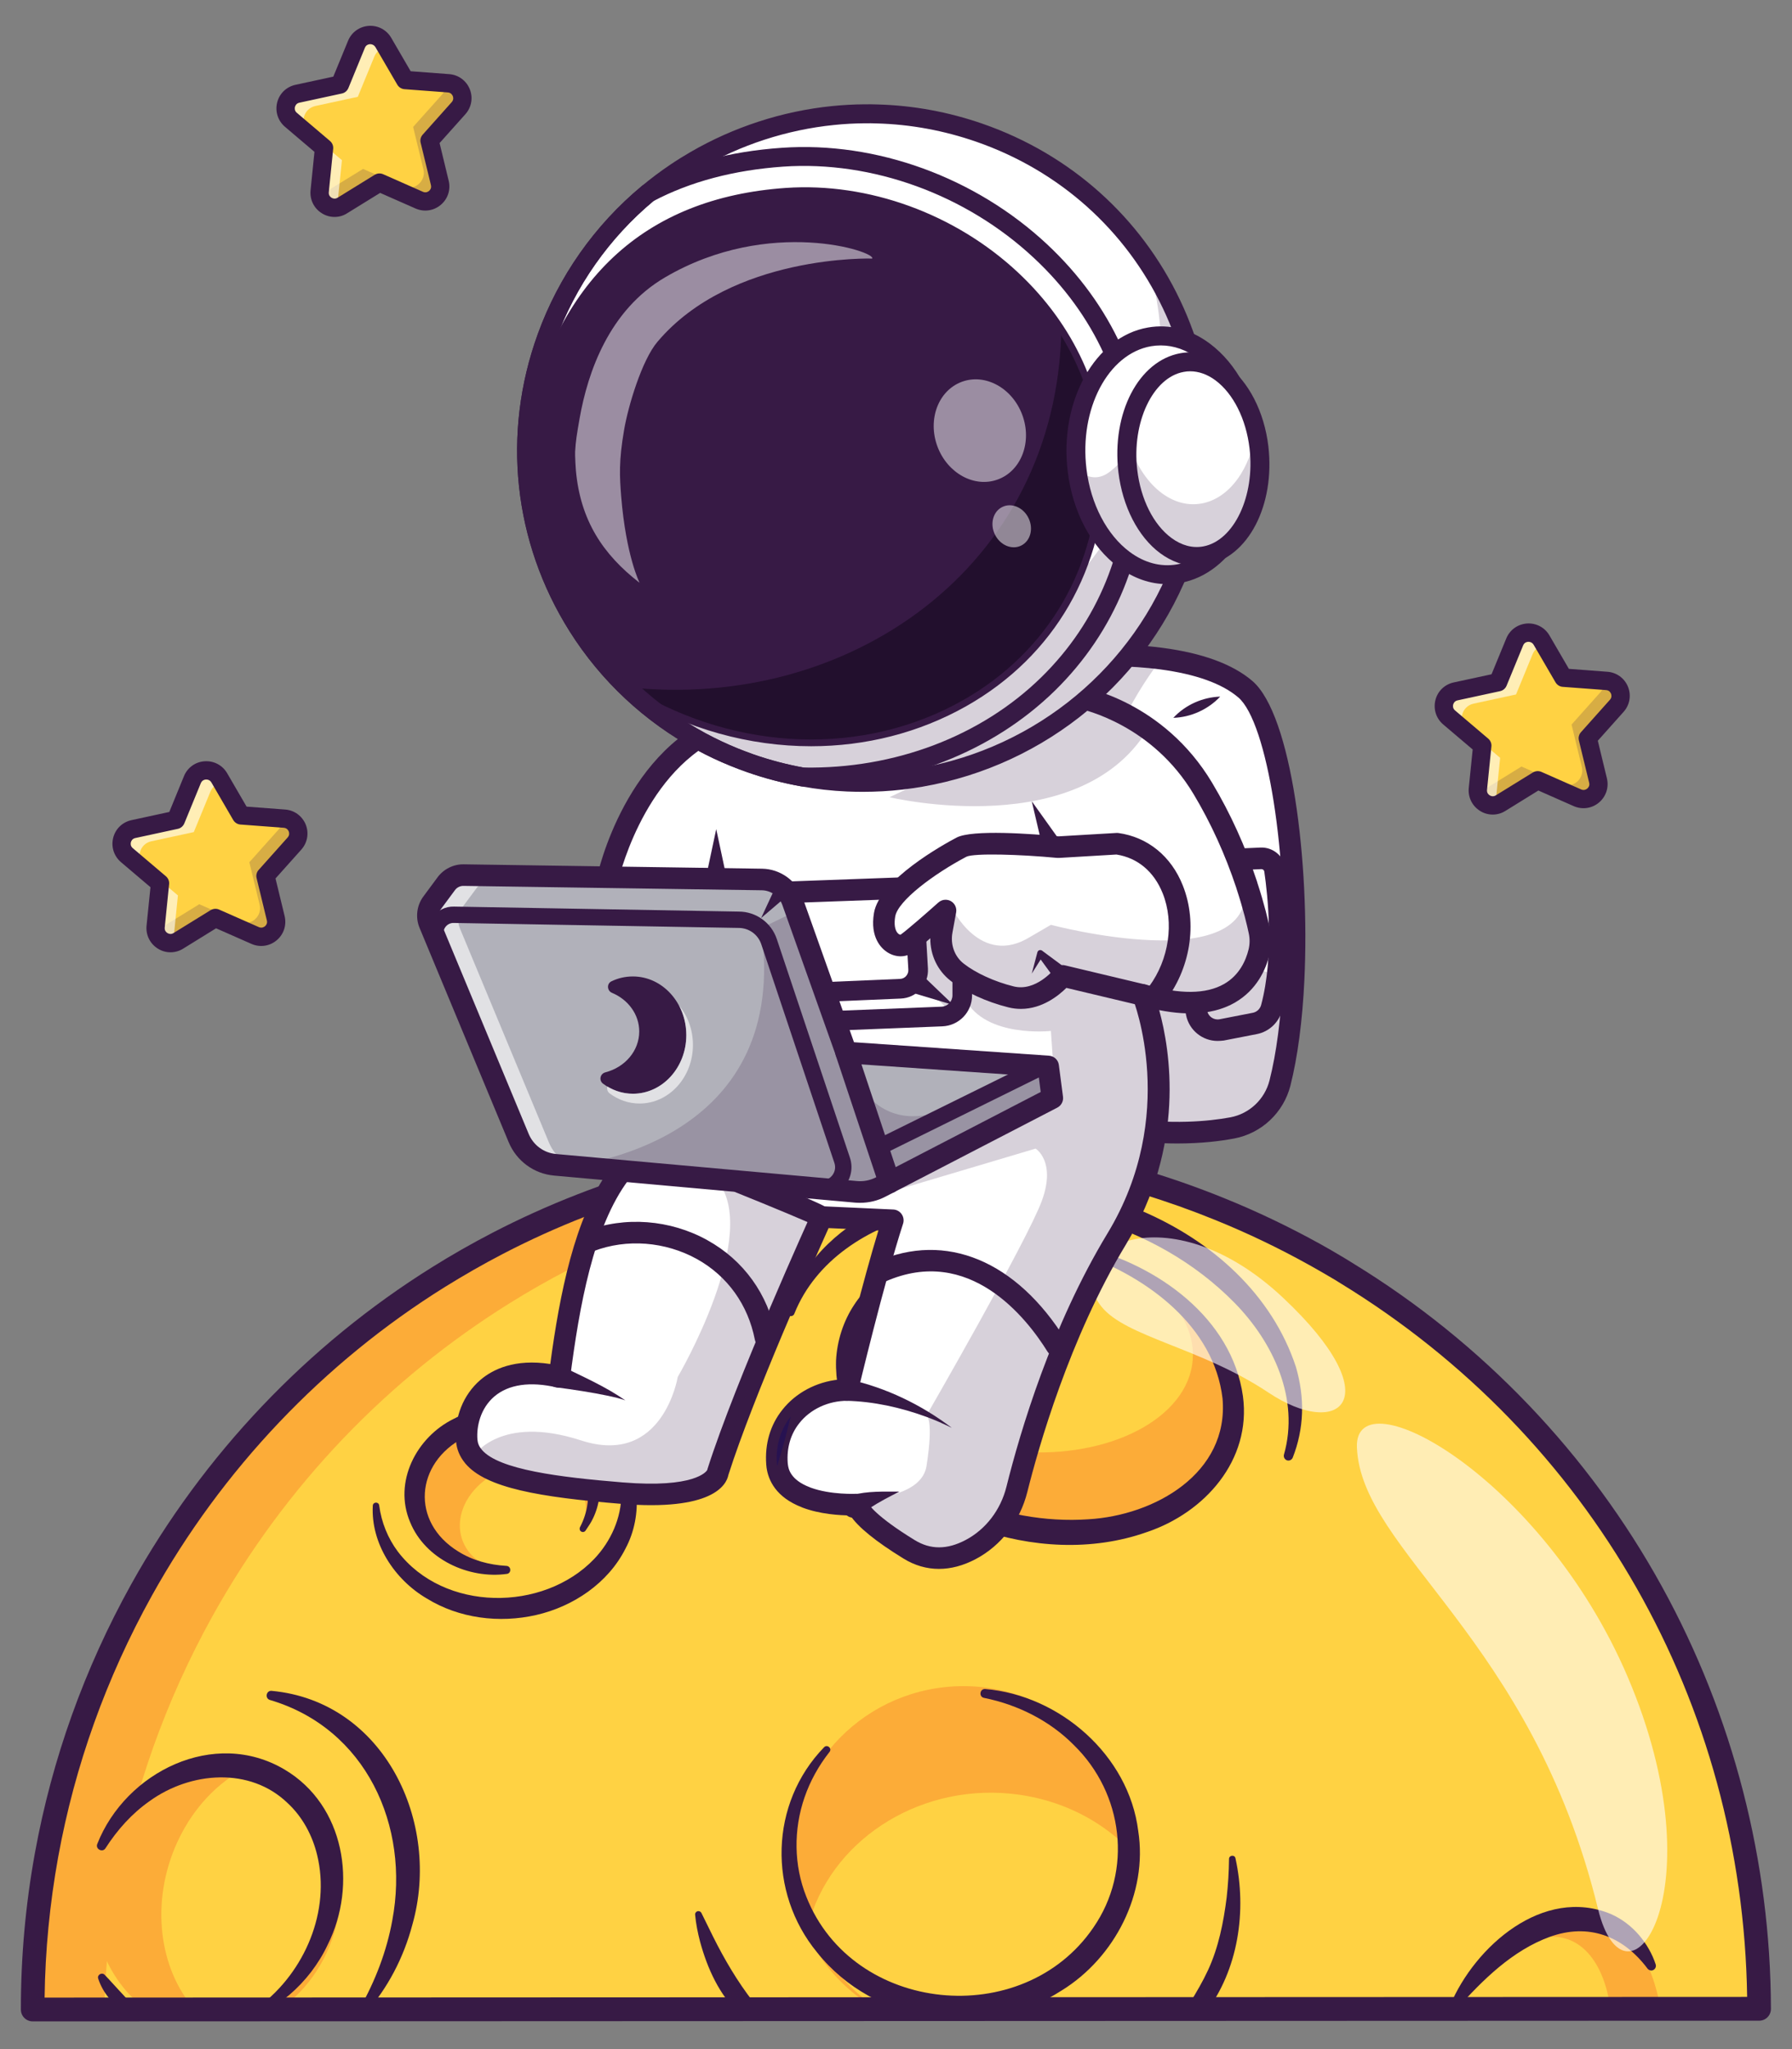 <svg width="63" height="72" viewBox="0 0 63 72" fill="none" xmlns="http://www.w3.org/2000/svg">
<rect x="0" y="0" width="63" height="72" fill="#808080" stroke="none"/>
<path d="M61.839 70.61H1.148C1.148 68.8 1.308 66.983 1.635 65.181C2.212 61.998 3.314 58.856 4.97 55.871C7.561 51.213 11.192 47.504 15.417 44.872C16.097 44.447 16.793 44.053 17.5 43.685C21.315 41.706 25.514 40.552 29.808 40.312C29.846 40.31 29.884 40.305 29.922 40.305C30.183 40.291 30.446 40.281 30.712 40.274C31.237 40.26 31.762 40.26 32.285 40.272C35.847 40.36 39.433 41.082 42.872 42.481C44.008 42.939 45.131 43.473 46.228 44.086C46.466 44.217 46.699 44.35 46.931 44.49C47.071 44.571 47.212 44.656 47.347 44.742C56.624 50.418 61.83 60.367 61.839 70.61Z" fill="#FFD243"/>
<path d="M4.131 66.103C4.708 62.92 5.811 59.778 7.466 56.793C10.057 52.135 13.688 48.426 17.913 45.794C18.593 45.369 19.289 44.975 19.996 44.607C23.811 42.628 28.01 41.474 32.304 41.234C32.342 41.232 32.38 41.227 32.418 41.227C32.679 41.213 32.943 41.203 33.209 41.196C33.733 41.182 34.258 41.182 34.781 41.194C37.505 41.263 40.241 41.702 42.917 42.529C42.785 42.474 42.654 42.417 42.521 42.365C39.08 40.966 35.496 40.244 31.933 40.156C31.411 40.144 30.886 40.144 30.361 40.158C30.095 40.163 29.834 40.175 29.57 40.189C29.532 40.189 29.494 40.194 29.456 40.196C25.162 40.436 20.963 41.588 17.149 43.569C16.441 43.937 15.745 44.331 15.066 44.756C10.841 47.388 7.209 51.097 4.618 55.755C2.963 58.74 1.861 61.88 1.284 65.065C0.954 66.868 0.797 68.684 0.797 70.494H3.666C3.713 69.029 3.865 67.561 4.131 66.103Z" fill="#FCAC38"/>
<path d="M44.134 54.091C44.332 52.642 41.88 51.111 38.658 50.672C35.437 50.232 32.665 51.051 32.467 52.5C32.27 53.949 34.721 55.48 37.943 55.919C41.165 56.358 43.937 55.54 44.134 54.091Z" fill="#FFD243"/>
<path d="M58.378 70.61H51.234C52.379 68.596 53.989 67.235 55.49 67.233C56.972 67.231 58.06 68.601 58.378 70.61Z" fill="#FCAC38"/>
<path d="M17.886 55.045C19.549 54.939 20.823 53.703 20.732 52.285C20.641 50.868 19.22 49.805 17.557 49.911C15.895 50.018 14.62 51.254 14.711 52.671C14.802 54.089 16.224 55.152 17.886 55.045Z" fill="#FCAC38"/>
<path d="M19.019 55.055C20.193 54.621 20.86 53.501 20.509 52.554C20.159 51.607 18.923 51.191 17.75 51.625C16.576 52.059 15.909 53.179 16.26 54.127C16.61 55.074 17.846 55.489 19.019 55.055Z" fill="#FFD243"/>
<path d="M17.819 55.303C16.479 55.489 14.95 54.79 14.418 53.484C13.819 52.073 14.641 50.496 15.95 49.855C17.788 48.867 20.602 49.634 21.044 51.845C21.141 52.358 21.072 52.89 20.847 53.353C20.776 53.508 20.676 53.643 20.586 53.781C20.552 53.833 20.481 53.847 20.429 53.812C20.377 53.779 20.365 53.71 20.393 53.657C20.676 53.116 20.754 52.498 20.581 51.95C20.063 50.223 17.759 49.71 16.296 50.52C14.598 51.415 14.432 53.479 16.106 54.512C16.6 54.824 17.194 54.987 17.804 55.021C17.978 55.03 17.985 55.282 17.819 55.303Z" fill="#371A45"/>
<path d="M21.62 50.651C22.497 51.665 22.625 53.232 21.988 54.417C21.375 55.631 20.15 56.45 18.851 56.747C17.554 57.044 16.141 56.868 15.001 56.165C13.87 55.503 13.034 54.232 13.106 52.904C13.115 52.767 13.315 52.762 13.331 52.897C13.41 53.496 13.638 54.054 13.987 54.519C15.602 56.638 19.091 56.654 20.891 54.776C21.475 54.161 21.848 53.337 21.846 52.482C21.851 51.909 21.682 51.332 21.387 50.812C21.304 50.665 21.511 50.52 21.62 50.651Z" fill="#371A45"/>
<path d="M9.55 59.412C13.509 59.782 15.518 64.038 14.497 67.629C14.191 68.788 13.626 69.867 12.847 70.743C12.799 70.798 12.716 70.802 12.661 70.755C12.614 70.712 12.604 70.643 12.635 70.591C13.196 69.605 13.597 68.553 13.792 67.473C14.416 64.162 12.87 60.73 9.491 59.733C9.305 59.68 9.355 59.395 9.55 59.412Z" fill="#371A45"/>
<path d="M11.872 67.425C11.595 68.793 10.827 69.919 9.823 70.61H5.149C3.733 69.581 2.978 67.648 3.382 65.656C3.911 63.036 6.241 61.307 8.588 61.796C10.932 62.285 12.402 64.805 11.872 67.425Z" fill="#FCAC38"/>
<path d="M11.364 68.361C10.905 69.365 10.2 70.135 9.392 70.612H6.851C5.585 69.19 5.277 66.829 6.229 64.737C6.844 63.39 7.861 62.421 8.993 61.96C9.278 62.022 9.561 62.122 9.832 62.267C11.748 63.283 12.435 66.01 11.364 68.361Z" fill="#FFD243"/>
<path d="M4.43 70.686C3.967 70.453 3.611 70.012 3.452 69.522C3.409 69.389 3.583 69.29 3.678 69.389C3.851 69.565 4.001 69.741 4.16 69.909C4.3 70.064 4.499 70.268 4.632 70.43C4.742 70.563 4.585 70.76 4.43 70.686Z" fill="#371A45"/>
<path d="M3.42 64.791C4.417 62.262 7.533 60.709 10.008 62.179C12.117 63.43 12.573 66.231 11.521 68.332C11.362 68.672 11.165 68.99 10.939 69.287C10.485 69.876 9.915 70.373 9.267 70.707C9.127 70.779 9.001 70.582 9.127 70.487C10.718 69.28 11.628 67.143 11.15 65.183C10.986 64.497 10.635 63.839 10.113 63.357C8.787 62.074 6.69 62.252 5.26 63.286C4.64 63.72 4.13 64.288 3.709 64.941C3.61 65.105 3.344 64.974 3.42 64.791Z" fill="#371A45"/>
<path d="M26.006 70.774C25.286 70.095 24.868 69.164 24.612 68.226C24.531 67.915 24.467 67.601 24.438 67.28C24.431 67.216 24.479 67.159 24.543 67.152C24.593 67.147 24.638 67.176 24.659 67.216L25.07 68.05C25.471 68.853 25.927 69.627 26.476 70.335C26.713 70.65 26.298 71.033 26.006 70.774Z" fill="#371A45"/>
<path d="M43.434 65.293C43.84 67.14 43.538 69.214 42.372 70.738C42.123 71.071 41.619 70.731 41.833 70.375C42.068 69.995 42.289 69.615 42.472 69.221C42.84 68.425 43.016 67.542 43.125 66.67C43.175 66.226 43.203 65.775 43.208 65.316C43.21 65.186 43.407 65.162 43.434 65.293Z" fill="#371A45"/>
<path d="M36.887 70.61H30.845C29.204 69.672 28.026 67.983 27.814 65.958C27.468 62.616 29.892 59.628 33.236 59.279C36.578 58.932 39.566 61.36 39.915 64.701C40.169 67.174 38.91 69.451 36.887 70.61Z" fill="#FCAC38"/>
<path d="M40.167 66.853C39.901 68.446 38.922 69.779 37.574 70.61H30.921C29.712 69.857 28.843 68.715 28.484 67.406C29.384 64.511 32.496 62.604 35.802 63.057C37.669 63.316 39.229 64.271 40.222 65.596C40.252 66.007 40.238 66.43 40.167 66.853Z" fill="#FFD243"/>
<path d="M34.639 59.348C37.254 59.566 39.684 61.671 40.016 64.335C40.358 66.523 39.19 68.788 37.328 69.938C34.611 71.693 30.754 71.152 28.725 68.601C26.987 66.49 27.058 63.366 28.972 61.393C29.084 61.279 29.262 61.435 29.162 61.559C28.782 62.041 28.483 62.58 28.286 63.15C27.894 64.281 27.904 65.544 28.35 66.651C29.979 70.772 35.967 71.351 38.439 67.729C39.826 65.725 39.496 63.02 37.755 61.319C36.914 60.469 35.796 59.901 34.594 59.659C34.402 59.621 34.444 59.331 34.639 59.348Z" fill="#371A45"/>
<path d="M43.055 53.959C44.119 53.258 44.913 52.311 45.295 51.161C45.989 49.078 45.143 46.936 43.331 45.155C42.141 43.986 40.521 43.024 38.609 42.459C33.788 41.032 28.948 42.67 27.801 46.119C27.373 47.401 27.518 48.755 28.117 50.021C29.126 52.159 31.461 53.926 34.486 54.821" fill="#FFD243"/>
<path d="M45.139 51.112C45.695 49.155 44.767 47.167 43.399 45.775C40.632 42.958 36.267 41.754 32.433 42.659C30.526 43.127 28.681 44.272 27.925 46.162C27.899 46.231 27.821 46.262 27.755 46.236C27.693 46.21 27.66 46.143 27.676 46.079C27.814 45.568 28.04 45.077 28.336 44.63C29.236 43.284 30.711 42.407 32.239 41.956C37.133 40.488 43.89 42.939 45.562 48.038C45.712 48.559 45.793 49.102 45.774 49.646C45.757 50.188 45.643 50.722 45.448 51.216C45.415 51.299 45.32 51.342 45.237 51.309C45.158 51.276 45.118 51.19 45.139 51.112Z" fill="#371A45"/>
<path d="M43.373 49.796C43.819 47.057 41.124 44.339 37.354 43.725C33.584 43.112 30.167 44.836 29.721 47.575C29.275 50.314 31.97 53.032 35.74 53.646C39.51 54.259 42.928 52.536 43.373 49.796Z" fill="#FCAC38"/>
<path d="M41.931 47.787C42.094 45.752 39.609 43.892 36.381 43.633C33.152 43.375 30.403 44.816 30.24 46.851C30.077 48.887 32.562 50.747 35.79 51.005C39.019 51.264 41.768 49.823 41.931 47.787Z" fill="#FFD243"/>
<path d="M31.68 44.744C30.095 45.87 29.537 47.793 30.437 49.537C31.872 52.27 35.28 53.586 38.254 53.384C40.598 53.251 43.208 51.764 42.98 49.14C42.681 46.606 40.346 44.884 38.073 44.076C37.916 44.022 37.987 43.787 38.147 43.825C40.674 44.445 43.31 46.302 43.697 49.059C43.999 51.308 42.355 53.151 40.32 53.833C38.391 54.517 36.235 54.384 34.332 53.707C31.841 52.819 29.314 50.66 29.392 47.805C29.428 47.107 29.649 46.423 30.029 45.848C30.402 45.278 30.919 44.817 31.499 44.473C31.682 44.366 31.843 44.62 31.68 44.744Z" fill="#371A45"/>
<path d="M56.62 70.61H51.281C52.205 69.09 53.412 68.076 54.518 68.05C55.658 68.021 56.418 69.045 56.62 70.61Z" fill="#FFD243"/>
<path d="M57.922 69.173C57.048 68.007 55.828 67.568 54.481 68.057C53.177 68.534 52.134 69.556 51.203 70.603C51.108 70.715 50.921 70.598 50.98 70.463C51.852 68.387 54.255 66.271 56.633 67.254C57.02 67.425 57.359 67.687 57.623 67.995C57.887 68.306 58.086 68.653 58.207 69.021C58.236 69.107 58.188 69.202 58.103 69.23C58.039 69.252 57.965 69.228 57.922 69.173Z" fill="#371A45"/>
<g opacity="0.6">
<path d="M47.704 50.86C47.854 54.527 53.851 57.533 56.178 67.067C57.166 71.111 60.463 66.494 57.219 58.911C54.212 51.883 47.6 48.276 47.704 50.86Z" fill="white"/>
</g>
<g opacity="0.6">
<path d="M38.718 45.905C39.571 46.981 42.226 47.354 44.585 48.926C47.107 50.608 48.907 49.166 45.107 45.599C41.056 41.796 37.113 43.877 38.718 45.905Z" fill="white"/>
</g>
<path d="M1.15 71.026C0.92 71.026 0.734 70.841 0.734 70.611C0.732 68.767 0.898 66.917 1.228 65.108C1.829 61.806 2.967 58.631 4.61 55.672C7.145 51.114 10.807 47.26 15.2 44.521C15.882 44.094 16.592 43.69 17.312 43.317C21.155 41.324 25.47 40.142 29.788 39.899L29.84 39.897C29.864 39.895 29.885 39.895 29.909 39.892C30.189 39.878 30.453 39.866 30.707 39.861C31.225 39.847 31.759 39.847 32.3 39.859C35.998 39.952 39.608 40.707 43.035 42.099C44.192 42.566 45.339 43.115 46.439 43.725C46.669 43.854 46.911 43.992 47.151 44.136C47.291 44.217 47.432 44.305 47.572 44.393C52.113 47.169 55.868 51.097 58.43 55.752C60.926 60.286 62.249 65.414 62.259 70.587C62.259 70.696 62.216 70.803 62.138 70.881C62.059 70.96 61.955 71.002 61.843 71.002L1.15 71.026ZM31.524 40.681C31.253 40.681 30.987 40.685 30.724 40.69C30.477 40.695 30.222 40.707 29.945 40.721L29.89 40.724C29.869 40.726 29.847 40.726 29.828 40.726C25.631 40.961 21.433 42.111 17.694 44.051C16.994 44.414 16.305 44.809 15.64 45.222C11.365 47.884 7.802 51.637 5.337 56.071C3.739 58.952 2.63 62.039 2.045 65.252C1.751 66.877 1.589 68.535 1.568 70.19L61.423 70.166C61.266 59.835 55.946 50.485 47.135 45.096C46.999 45.01 46.864 44.927 46.726 44.849C46.491 44.709 46.254 44.576 46.03 44.45C44.962 43.856 43.848 43.322 42.72 42.866C39.388 41.51 35.875 40.776 32.277 40.685C32.025 40.685 31.773 40.681 31.524 40.681Z" fill="#371A45"/>
<path d="M45.475 34.417C45.411 35.768 45.254 37.036 44.995 38.058C44.789 38.865 44.141 39.478 43.321 39.63C42.407 39.801 41.003 39.91 39.139 39.613L37.797 23.064C37.797 23.064 39.265 22.934 40.83 23.14C41.915 23.285 43.048 23.589 43.777 24.214C44.991 25.254 45.672 30.237 45.475 34.417Z" fill="white"/>
<path d="M41.389 40.179C40.722 40.179 39.953 40.127 39.083 39.989C38.91 39.96 38.779 39.82 38.765 39.644L37.423 23.095C37.407 22.889 37.561 22.706 37.767 22.687C37.829 22.682 39.295 22.554 40.883 22.765C42.287 22.951 43.344 23.342 44.028 23.927C45.41 25.109 46.054 30.301 45.857 34.434C45.79 35.866 45.619 37.151 45.365 38.151C45.123 39.096 44.351 39.822 43.394 40.003C42.902 40.096 42.228 40.179 41.389 40.179ZM39.496 39.283C41.204 39.521 42.475 39.404 43.256 39.26C43.923 39.134 44.463 38.628 44.631 37.965C44.873 37.015 45.035 35.78 45.099 34.4C45.303 30.097 44.558 25.38 43.534 24.506C42.964 24.019 42.038 23.687 40.784 23.52C39.741 23.383 38.734 23.399 38.209 23.423L39.496 39.283Z" fill="#371A45"/>
<g opacity="0.2">
<path d="M45.483 34.417C45.419 35.768 45.262 37.036 45.003 38.057C44.797 38.865 44.148 39.478 43.329 39.63C42.415 39.801 41.011 39.91 39.147 39.613L37.805 23.064C37.805 23.064 39.272 22.933 40.838 23.14C39.37 25.047 35.071 31.802 45.483 34.417Z" fill="#371A45"/>
</g>
<path d="M42.805 36.576C42.277 36.576 41.805 36.203 41.698 35.669C41.61 35.229 41.555 34.771 41.532 34.31C41.522 34.101 41.684 33.923 41.893 33.914C42.102 33.904 42.28 34.063 42.289 34.275C42.311 34.7 42.361 35.12 42.441 35.524C42.482 35.721 42.676 35.852 42.876 35.814L44.047 35.586C44.187 35.557 44.298 35.453 44.337 35.312C44.8 33.576 44.569 31.456 44.448 30.624C44.441 30.574 44.398 30.539 44.348 30.539C44.346 30.539 44.346 30.539 44.344 30.539C42.895 30.596 42.66 30.648 42.638 30.655C42.437 30.71 42.227 30.591 42.173 30.389C42.118 30.187 42.237 29.978 42.439 29.924C42.513 29.905 42.733 29.843 44.315 29.781C44.752 29.762 45.135 30.08 45.199 30.517C45.325 31.396 45.567 33.638 45.07 35.51C44.959 35.928 44.614 36.251 44.192 36.334L43.021 36.562C42.95 36.569 42.876 36.576 42.805 36.576Z" fill="#371A45"/>
<path d="M44.267 33.451C44.065 34.268 43.277 35.866 40.184 34.961C40.184 34.961 41.911 39.16 39.265 43.53C37.28 46.81 36.18 50.629 35.755 52.332C35.529 53.232 34.95 54.013 34.128 54.446C33.508 54.773 32.743 54.918 31.96 54.438C30.155 53.329 30.138 52.883 30.138 52.866C30.138 52.866 29.152 52.923 28.347 52.617C27.841 52.427 27.407 52.092 27.331 51.515C27.326 51.486 27.324 51.46 27.321 51.432C27.274 50.767 27.466 50.204 27.806 49.776C28.274 49.18 29.024 48.843 29.794 48.843C29.794 48.843 30.706 45.01 31.395 42.882L29.031 42.772L28.894 42.768C28.894 42.768 26.248 48.577 25.241 51.74C25.241 51.74 25.117 52.738 21.857 52.47C19.182 52.249 17.297 51.952 16.653 51.185C16.651 51.182 16.651 51.18 16.648 51.178C16.51 51.011 16.43 50.824 16.413 50.61C16.318 49.401 17.218 47.81 19.672 48.385C20.047 45.47 20.598 42.834 21.799 41.233L21.346 30.964C21.346 30.964 22.286 26.489 25.721 25.368C29.152 24.247 37.926 24.506 37.926 24.506C37.926 24.506 40.657 24.965 42.298 27.713C43.039 28.955 43.528 30.161 43.842 31.106V31.109C44.079 31.826 44.215 32.394 44.284 32.719C44.329 32.959 44.326 33.211 44.267 33.451Z" fill="white"/>
<path d="M33.01 55.127C32.576 55.127 32.155 55.006 31.759 54.761C30.79 54.165 30.158 53.652 29.894 53.248C29.524 53.246 28.826 53.206 28.208 52.971C28.201 52.968 28.194 52.966 28.187 52.961C27.277 52.609 27.011 52.011 26.949 51.567C26.945 51.531 26.94 51.496 26.938 51.458C26.885 50.731 27.08 50.068 27.505 49.536C27.975 48.94 28.7 48.555 29.488 48.475C29.693 47.632 30.331 45.036 30.882 43.233L29.13 43.152C28.629 44.264 26.486 49.071 25.608 51.823C25.539 52.182 25.045 53.106 21.822 52.84C18.988 52.607 17.086 52.289 16.359 51.422C16.355 51.415 16.347 51.408 16.343 51.401C16.16 51.175 16.053 50.919 16.032 50.633C15.967 49.807 16.286 49.007 16.884 48.491C17.321 48.116 18.091 47.736 19.345 47.928C19.677 45.465 20.2 42.808 21.411 41.11L20.964 30.973C20.962 30.942 20.967 30.909 20.972 30.878C21.012 30.686 21.998 26.176 25.598 25C29.054 23.872 37.57 24.107 37.931 24.119C37.948 24.119 37.967 24.121 37.984 24.124C38.102 24.143 40.907 24.644 42.617 27.511C43.256 28.579 43.786 29.748 44.194 30.98C44.197 30.99 44.199 30.999 44.201 31.009C44.451 31.769 44.586 32.353 44.646 32.636C44.71 32.94 44.705 33.244 44.631 33.541C44.503 34.066 44.185 34.783 43.413 35.229C42.731 35.621 41.838 35.709 40.753 35.493C41.138 36.889 41.696 40.238 39.584 43.727C37.594 47.012 36.497 50.904 36.117 52.424C35.86 53.45 35.198 54.31 34.3 54.783C33.865 55.013 33.431 55.127 33.01 55.127ZM30.51 52.802C30.543 52.868 30.783 53.272 32.158 54.115C32.711 54.455 33.298 54.455 33.949 54.111C34.656 53.738 35.179 53.056 35.383 52.239C35.865 50.308 36.967 46.584 38.938 43.333C41.449 39.186 39.848 35.144 39.831 35.103C39.777 34.968 39.803 34.814 39.9 34.707C39.998 34.6 40.147 34.555 40.287 34.597C41.477 34.944 42.401 34.937 43.035 34.574C43.577 34.263 43.802 33.742 43.895 33.362C43.94 33.177 43.943 32.987 43.902 32.797C43.845 32.526 43.715 31.966 43.472 31.227C43.47 31.218 43.468 31.211 43.465 31.201C43.076 30.03 42.572 28.921 41.964 27.907C40.518 25.482 38.136 24.938 37.877 24.884C37.312 24.869 29.063 24.672 25.831 25.729C22.824 26.71 21.829 30.546 21.72 30.999L22.171 41.217C22.176 41.304 22.147 41.39 22.095 41.461C20.862 43.102 20.366 45.905 20.041 48.432C20.026 48.539 19.969 48.634 19.881 48.696C19.794 48.757 19.684 48.779 19.58 48.752C18.639 48.532 17.877 48.643 17.376 49.071C16.887 49.491 16.749 50.125 16.784 50.577C16.794 50.709 16.841 50.824 16.932 50.93C16.936 50.935 16.941 50.942 16.944 50.947C17.544 51.641 19.67 51.907 21.881 52.087C24.425 52.298 24.836 51.705 24.864 51.652C24.867 51.643 24.869 51.631 24.871 51.621C25.874 48.472 28.512 42.665 28.541 42.606C28.605 42.466 28.747 42.378 28.902 42.385L29.039 42.39C29.049 42.39 29.061 42.392 29.07 42.392L31.405 42.499C31.524 42.504 31.633 42.566 31.699 42.663C31.766 42.76 31.785 42.884 31.749 42.995C31.072 45.086 30.165 48.89 30.156 48.928C30.115 49.099 29.963 49.22 29.788 49.22C29.118 49.22 28.486 49.515 28.099 50.009C27.795 50.391 27.655 50.873 27.693 51.403C27.693 51.417 27.695 51.434 27.698 51.45C27.698 51.455 27.7 51.46 27.7 51.462C27.717 51.593 27.771 51.994 28.474 52.26C28.481 52.263 28.488 52.265 28.496 52.27C29.21 52.533 30.103 52.488 30.111 52.488C30.217 52.484 30.317 52.519 30.393 52.593C30.455 52.65 30.495 52.724 30.51 52.802Z" fill="#371A45"/>
<path d="M37 38.585L30.972 41.706C30.701 41.846 30.397 41.905 30.093 41.879L20.289 40.998L19.517 40.929C18.95 40.879 18.458 40.518 18.24 39.991L15.105 32.455C15.002 32.213 15.038 31.937 15.193 31.728L15.694 31.051C15.836 30.859 16.062 30.747 16.302 30.75L26.792 30.904C27.274 30.911 27.704 31.218 27.866 31.674L29.754 36.984L36.529 37.45L36.857 37.473L37 38.585Z" fill="#B1B1BA"/>
<g opacity="0.61">
<path d="M16.252 31.883C16.097 32.092 16.064 32.367 16.164 32.609L19.299 40.145C19.46 40.537 19.776 40.836 20.161 40.986L19.517 40.929C18.95 40.879 18.458 40.518 18.24 39.991L15.105 32.455C15.002 32.213 15.038 31.937 15.193 31.728L15.694 31.051C15.836 30.859 16.062 30.747 16.302 30.75L26.792 30.904C26.987 30.907 27.174 30.959 27.338 31.051L17.363 30.904C17.123 30.902 16.898 31.013 16.755 31.206L16.252 31.883Z" fill="white"/>
</g>
<path d="M30.234 42.264C30.175 42.264 30.115 42.262 30.056 42.257L19.48 41.307C18.77 41.243 18.16 40.794 17.884 40.136L14.749 32.6C14.6 32.239 14.649 31.817 14.882 31.503L15.383 30.826C15.597 30.536 15.946 30.363 16.302 30.37L26.793 30.524C27.432 30.534 28.004 30.945 28.218 31.546L30.023 36.621L36.877 37.094C37.057 37.106 37.205 37.243 37.226 37.424L37.371 38.535C37.392 38.694 37.312 38.846 37.169 38.92L31.141 42.041C30.861 42.191 30.55 42.264 30.234 42.264ZM16.288 31.128C16.174 31.128 16.065 31.182 15.996 31.275L15.495 31.952C15.419 32.054 15.402 32.192 15.452 32.308L18.587 39.844C18.753 40.241 19.122 40.511 19.549 40.549L30.125 41.499C30.358 41.521 30.588 41.476 30.795 41.369L36.587 38.369L36.518 37.83L29.726 37.362C29.576 37.353 29.446 37.253 29.393 37.11L27.505 31.8C27.396 31.496 27.106 31.287 26.783 31.282L16.293 31.128C16.291 31.128 16.291 31.128 16.288 31.128Z" fill="#371A45"/>
<path d="M31.27 41.929C31.111 41.929 30.964 41.829 30.909 41.67L29.387 37.103C29.32 36.903 29.427 36.69 29.627 36.623C29.826 36.556 30.04 36.663 30.107 36.863L31.629 41.43C31.695 41.63 31.589 41.843 31.389 41.91C31.351 41.922 31.308 41.929 31.27 41.929Z" fill="#371A45"/>
<path d="M30.867 40.618C30.76 40.618 30.658 40.559 30.608 40.457C30.537 40.315 30.596 40.141 30.739 40.072L36.558 37.201C36.7 37.13 36.874 37.189 36.942 37.331C37.014 37.474 36.954 37.647 36.812 37.716L30.993 40.588C30.953 40.609 30.91 40.618 30.867 40.618Z" fill="#371A45"/>
<path d="M28.887 42.056C28.852 42.056 28.814 42.053 28.778 42.051C28.619 42.034 28.505 41.894 28.521 41.735C28.538 41.576 28.68 41.462 28.837 41.478C28.999 41.495 29.151 41.431 29.255 41.305C29.357 41.177 29.386 41.015 29.334 40.861L26.764 33.18C26.65 32.836 26.329 32.605 25.966 32.605L15.95 32.43C15.832 32.427 15.725 32.482 15.656 32.577C15.587 32.674 15.57 32.793 15.611 32.905L15.682 33.104C15.737 33.254 15.658 33.418 15.509 33.472C15.359 33.525 15.195 33.449 15.141 33.299L15.069 33.099C14.967 32.812 15.012 32.491 15.191 32.242C15.369 31.993 15.661 31.845 15.962 31.855L25.973 32.031C26.579 32.031 27.118 32.42 27.31 32.997L29.88 40.678C29.994 41.018 29.927 41.386 29.704 41.666C29.502 41.913 29.203 42.056 28.887 42.056Z" fill="#371A45"/>
<path d="M27.781 31.384L26.758 32.258L27.325 31.038C27.553 30.617 28.123 31.052 27.781 31.384Z" fill="#371A45"/>
<path d="M24.126 36.372C24.126 37.509 23.285 38.431 22.25 38.431C21.86 38.431 21.499 38.3 21.2 38.077C21.048 37.963 21.096 37.728 21.281 37.68C21.97 37.502 22.473 36.927 22.473 36.243C22.473 35.642 22.081 35.122 21.518 34.887C21.34 34.814 21.323 34.564 21.497 34.481C21.727 34.369 21.981 34.31 22.25 34.31C23.285 34.31 24.126 35.232 24.126 36.372Z" fill="#371A45"/>
<g opacity="0.61">
<path d="M24.361 36.716C24.361 37.853 23.52 38.775 22.484 38.775C22.095 38.775 21.734 38.644 21.435 38.421C21.352 38.359 21.328 38.26 21.354 38.176C21.62 38.338 21.929 38.431 22.254 38.431C23.29 38.431 24.13 37.509 24.13 36.371C24.13 35.994 24.038 35.638 23.874 35.334C24.178 35.697 24.361 36.184 24.361 36.716Z" fill="white"/>
</g>
<g opacity="0.2">
<path d="M36.999 38.556L30.971 41.677C30.7 41.817 30.396 41.877 30.092 41.851L20.288 40.969L20.281 40.958C20.742 40.818 27.796 39.974 26.76 32.612L27.796 32.108L29.91 37.431C29.91 37.431 30.653 40.181 33.548 38.865C34.842 38.276 35.83 37.785 36.526 37.419L36.854 37.443L36.999 38.556Z" fill="#371A45"/>
</g>
<path d="M29.825 48.465C31.148 48.757 32.387 49.356 33.461 50.17C33.164 50.028 32.867 49.89 32.558 49.781C31.663 49.453 30.703 49.242 29.753 49.22C29.203 49.199 29.276 48.384 29.825 48.465Z" fill="#371A45"/>
<path d="M29.952 52.534C30.513 52.386 31.059 52.412 31.622 52.412C31.266 52.588 30.914 52.771 30.584 52.987C30.48 53.056 30.375 53.132 30.311 53.201C30.161 53.365 29.91 53.377 29.746 53.227C29.499 53.004 29.629 52.595 29.952 52.534Z" fill="#371A45"/>
<path d="M19.772 48.019C20.527 48.387 21.299 48.727 21.985 49.206C21.79 49.135 21.588 49.09 21.389 49.047C20.786 48.921 20.168 48.829 19.56 48.748C19.349 48.722 19.202 48.527 19.23 48.318C19.256 48.062 19.541 47.907 19.772 48.019Z" fill="#371A45"/>
<path d="M26.91 47.38C26.732 47.38 26.573 47.254 26.538 47.074C26.298 45.843 25.573 44.836 24.502 44.24C23.388 43.623 22.032 43.518 20.873 43.96C20.678 44.036 20.458 43.936 20.384 43.741C20.31 43.547 20.408 43.326 20.602 43.252C21.968 42.73 23.564 42.851 24.87 43.578C26.143 44.283 27.001 45.473 27.283 46.929C27.324 47.135 27.188 47.332 26.984 47.373C26.96 47.377 26.934 47.38 26.91 47.38Z" fill="#371A45"/>
<path d="M28.889 43.143C28.805 43.143 28.725 43.117 28.656 43.065C28.447 42.951 27.096 42.39 25.88 41.901C25.685 41.822 25.59 41.602 25.668 41.407C25.747 41.212 25.967 41.117 26.162 41.196C29.045 42.352 29.11 42.433 29.183 42.526C29.314 42.689 29.288 42.927 29.124 43.06C29.055 43.117 28.972 43.143 28.889 43.143Z" fill="#371A45"/>
<path d="M37.147 47.667C37.021 47.667 36.895 47.603 36.824 47.489C36.095 46.316 34.081 43.73 31.127 45.029C30.934 45.112 30.711 45.026 30.625 44.834C30.542 44.642 30.628 44.418 30.82 44.333C33.248 43.264 35.732 44.295 37.468 47.088C37.58 47.266 37.525 47.499 37.347 47.61C37.285 47.651 37.216 47.667 37.147 47.667Z" fill="#371A45"/>
<path d="M35.892 35.45C35.749 35.45 35.602 35.434 35.45 35.396C34.673 35.201 33.932 34.861 33.417 34.46C32.959 34.104 32.7 33.553 32.707 32.968C32.439 33.199 32.177 33.413 32.049 33.493C31.797 33.652 31.458 33.636 31.18 33.45C30.995 33.327 30.579 32.947 30.726 32.078C30.923 30.912 33.177 29.669 33.626 29.432C34.177 29.14 36.298 29.301 37.217 29.387L39.245 29.268C39.269 29.266 39.295 29.268 39.319 29.27C40.347 29.413 41.174 30.083 41.582 31.111C42.114 32.444 41.853 34.066 40.915 35.239C40.784 35.403 40.544 35.429 40.383 35.298C40.381 35.296 40.376 35.294 40.373 35.289C40.293 35.339 40.191 35.355 40.091 35.331L37.49 34.712C37.217 34.982 36.64 35.45 35.892 35.45ZM33.241 31.615C33.306 31.615 33.37 31.631 33.427 31.662C33.569 31.741 33.643 31.902 33.614 32.061L33.484 32.774C33.408 33.194 33.56 33.61 33.88 33.859C34.31 34.194 34.966 34.493 35.633 34.659C36.412 34.854 37.053 34.063 37.06 34.054C37.151 33.94 37.303 33.885 37.445 33.921L40.264 34.593C40.316 34.605 40.362 34.629 40.402 34.657C41.096 33.714 41.288 32.42 40.877 31.391C40.571 30.624 39.993 30.142 39.25 30.026L37.231 30.145C37.212 30.145 37.193 30.145 37.174 30.145C35.852 30.019 34.251 29.974 33.978 30.102C32.833 30.705 31.567 31.648 31.472 32.204C31.427 32.47 31.46 32.683 31.562 32.79C31.603 32.833 31.641 32.843 31.657 32.845C31.859 32.707 32.572 32.085 32.987 31.714C33.061 31.648 33.151 31.615 33.241 31.615Z" fill="#371A45"/>
<path d="M37.155 34.493L36.494 33.588L36.687 33.553L36.273 34.211L36.471 33.46C36.497 33.37 36.601 33.36 36.663 33.424L37.565 34.092C37.905 34.37 37.435 34.837 37.155 34.493Z" fill="#371A45"/>
<path d="M36.68 29.888L36.273 28.154L37.309 29.603L36.68 29.888Z" fill="#371A45"/>
<path d="M24.836 30.75L25.18 29.133L25.525 30.75H24.836Z" fill="#371A45"/>
<path d="M27.849 31.726C27.645 31.726 27.479 31.565 27.469 31.361C27.462 31.152 27.626 30.976 27.835 30.969L31.611 30.831C31.822 30.824 31.996 30.988 32.003 31.197C32.01 31.406 31.846 31.581 31.637 31.589L27.861 31.726C27.858 31.726 27.854 31.726 27.849 31.726Z" fill="#371A45"/>
<path d="M29.352 36.212C29.167 36.212 29.015 36.068 29.008 35.88C29.001 35.69 29.148 35.529 29.338 35.521L33.103 35.372C33.316 35.362 33.485 35.189 33.485 34.973V34.291C33.485 34.101 33.639 33.947 33.829 33.947C34.019 33.947 34.174 34.101 34.174 34.291V34.975C34.174 35.562 33.715 36.039 33.129 36.063L29.364 36.212C29.362 36.212 29.357 36.212 29.352 36.212Z" fill="#371A45"/>
<path d="M29.134 35.191C28.951 35.191 28.796 35.047 28.789 34.861C28.782 34.671 28.929 34.51 29.119 34.503L31.642 34.396C31.725 34.393 31.801 34.358 31.855 34.296C31.91 34.234 31.939 34.156 31.934 34.073L31.867 32.909C31.855 32.719 32.003 32.555 32.193 32.546C32.383 32.536 32.547 32.681 32.556 32.871L32.623 34.035C32.637 34.303 32.547 34.56 32.366 34.759C32.186 34.959 31.939 35.075 31.67 35.087L29.148 35.194C29.143 35.191 29.138 35.191 29.134 35.191Z" fill="#371A45"/>
<path d="M32.459 34.298L33.521 35.315L32.112 34.894C31.925 34.837 31.818 34.64 31.875 34.453C31.941 34.203 32.276 34.115 32.459 34.298Z" fill="#371A45"/>
<path d="M42.898 24.477C42.471 24.929 41.872 25.202 41.25 25.223C41.675 24.767 42.276 24.499 42.898 24.477Z" fill="#371A45"/>
<g opacity="0.3">
<path d="M27.799 49.773C27.663 50.336 27.504 50.935 27.321 51.512C27.317 51.483 27.314 51.457 27.312 51.429C27.264 50.764 27.459 50.201 27.799 49.773Z" fill="#000070"/>
</g>
<g opacity="0.2">
<path d="M29.026 42.77L28.889 42.765C28.889 42.765 26.243 48.574 25.236 51.738C25.236 51.738 25.112 52.735 21.851 52.467C19.177 52.246 17.291 51.949 16.648 51.182C16.643 51.175 16.641 51.172 16.641 51.172C16.641 51.172 17.557 49.681 20.433 50.614C23.31 51.545 23.827 48.382 23.827 48.382C23.827 48.382 26.817 43.294 25.179 41.437L29.026 42.77Z" fill="#371A45"/>
</g>
<g opacity="0.2">
<path d="M44.209 33.479C44.007 34.296 43.218 35.894 40.126 34.989C40.126 34.989 41.853 39.188 39.207 43.558C37.221 46.838 36.122 50.657 35.697 52.36C35.471 53.26 34.892 54.042 34.07 54.474C33.45 54.802 32.685 54.947 31.901 54.467C30.096 53.358 30.08 52.911 30.08 52.895C30.08 52.895 29.094 52.952 28.289 52.645C28.289 52.645 32.317 53.146 32.574 51.505C32.83 49.864 32.574 49.733 32.574 49.733C32.574 49.733 36.127 43.573 36.63 42.186C37.136 40.799 36.407 40.359 36.407 40.359L31.576 41.796L37.098 38.459L36.946 36.224C36.946 36.224 34.642 36.481 33.927 35.099L33.467 35.612L32.194 34.339L32.232 32.574L33.467 31.902C33.467 31.902 34.469 34.008 36.224 32.916L36.946 32.496C36.946 32.496 44.08 34.391 43.781 31.132C44.019 31.85 44.154 32.417 44.223 32.743C44.27 32.987 44.268 33.239 44.209 33.479Z" fill="#371A45"/>
</g>
<g opacity="0.2">
<path d="M31.273 28.012C31.273 28.012 38.121 29.651 40.45 25.451L38.422 24.632" fill="#371A45"/>
</g>
<path d="M20.309 22.012C21.357 23.672 22.832 25.081 24.649 26.057C25.019 26.256 25.401 26.437 25.8 26.598C25.993 26.677 26.19 26.753 26.392 26.822C26.997 27.033 27.608 27.19 28.221 27.299C28.748 27.394 29.277 27.453 29.805 27.477C30.441 27.506 31.073 27.482 31.695 27.413C31.923 27.387 32.149 27.354 32.372 27.316C36.478 26.605 40.103 23.791 41.608 19.635C43.831 13.514 40.618 6.812 34.438 4.66C33.249 4.247 32.032 4.031 30.831 3.998C30.691 3.993 30.55 3.991 30.408 3.993C30.03 3.995 29.657 4.017 29.285 4.052C28.425 4.14 27.582 4.318 26.772 4.584C25.96 4.848 25.178 5.197 24.442 5.625C24.207 5.76 23.979 5.903 23.753 6.055C23.416 6.283 23.091 6.525 22.775 6.788C21.207 8.09 19.958 9.807 19.219 11.845C17.942 15.369 18.462 19.081 20.309 22.012Z" fill="white"/>
<path d="M30.332 27.525C30.154 27.525 29.975 27.52 29.8 27.513C29.265 27.489 28.731 27.43 28.211 27.335C27.593 27.225 26.976 27.064 26.377 26.855C26.159 26.776 25.964 26.703 25.784 26.629C25.394 26.47 25.005 26.287 24.629 26.085C22.855 25.131 21.349 23.727 20.278 22.029C18.345 18.965 17.946 15.251 19.186 11.838C19.901 9.864 21.136 8.111 22.753 6.767C23.059 6.511 23.387 6.264 23.734 6.031C23.955 5.881 24.188 5.736 24.425 5.599C25.164 5.171 25.95 4.82 26.762 4.556C27.581 4.29 28.429 4.109 29.282 4.024C29.652 3.986 30.032 3.967 30.408 3.965C30.557 3.962 30.697 3.965 30.83 3.969C32.056 4.003 33.272 4.226 34.447 4.632C37.459 5.679 39.862 7.826 41.219 10.679C42.563 13.507 42.712 16.695 41.639 19.649C40.183 23.663 36.633 26.615 32.377 27.351C32.153 27.389 31.925 27.422 31.697 27.449C31.241 27.498 30.785 27.525 30.332 27.525ZM20.335 21.993C21.402 23.682 22.898 25.078 24.663 26.026C25.038 26.228 25.422 26.408 25.81 26.567C25.988 26.641 26.18 26.715 26.399 26.791C26.992 26.997 27.608 27.159 28.223 27.268C28.738 27.361 29.27 27.42 29.802 27.444C30.424 27.472 31.058 27.451 31.688 27.38C31.916 27.354 32.141 27.32 32.365 27.282C36.597 26.551 40.126 23.618 41.575 19.625C42.641 16.685 42.494 13.519 41.157 10.705C39.808 7.869 37.419 5.734 34.424 4.694C33.255 4.288 32.046 4.067 30.828 4.033C30.695 4.029 30.557 4.026 30.408 4.029C30.032 4.031 29.657 4.052 29.289 4.088C28.441 4.174 27.598 4.352 26.783 4.618C25.976 4.879 25.195 5.228 24.461 5.656C24.226 5.793 23.993 5.936 23.774 6.085C23.432 6.316 23.105 6.563 22.8 6.817C21.193 8.154 19.967 9.897 19.255 11.859C18.015 15.253 18.412 18.946 20.335 21.993Z" fill="#371A45"/>
<g opacity="0.2">
<path d="M41.603 19.638C40.095 23.792 36.473 26.608 32.367 27.319C32.144 27.357 31.918 27.39 31.69 27.416C31.068 27.487 30.434 27.511 29.799 27.482C29.272 27.459 28.743 27.402 28.215 27.304C27.603 27.195 26.992 27.036 26.387 26.827C26.187 26.756 25.99 26.682 25.795 26.604C25.399 26.442 25.014 26.259 24.643 26.06C22.826 25.081 21.352 23.675 20.304 22.015C19.729 21.103 19.281 20.113 18.977 19.077C20.014 20.64 21.435 21.963 23.168 22.894C23.539 23.093 23.921 23.274 24.32 23.438C24.513 23.516 24.71 23.59 24.912 23.661C25.517 23.872 26.128 24.029 26.74 24.141C27.268 24.236 27.797 24.293 28.325 24.319C28.961 24.347 29.593 24.324 30.215 24.252C30.443 24.226 30.669 24.193 30.892 24.155C34.998 23.447 38.623 20.631 40.128 16.474C41.009 14.052 41.036 11.537 40.363 9.25C42.332 12.209 42.914 16.025 41.603 19.638Z" fill="#371A45"/>
</g>
<path d="M30.336 27.747C30.155 27.747 29.972 27.743 29.794 27.736C29.25 27.712 28.704 27.65 28.177 27.555C27.547 27.444 26.918 27.277 26.31 27.066C26.087 26.988 25.89 26.912 25.707 26.835C25.31 26.674 24.916 26.489 24.531 26.282C22.721 25.308 21.189 23.879 20.095 22.147C18.123 19.024 17.717 15.238 18.981 11.759C19.71 9.747 20.966 7.961 22.614 6.591C22.926 6.332 23.26 6.078 23.612 5.843C23.838 5.691 24.075 5.544 24.315 5.404C25.068 4.967 25.868 4.61 26.695 4.342C27.528 4.071 28.393 3.888 29.262 3.798C29.64 3.76 30.027 3.739 30.409 3.736C30.561 3.734 30.704 3.736 30.841 3.741C32.088 3.774 33.328 4.002 34.523 4.418C37.591 5.484 40.04 7.674 41.422 10.579C42.792 13.462 42.947 16.709 41.852 19.722C40.368 23.812 36.753 26.819 32.416 27.567C32.188 27.605 31.958 27.638 31.725 27.667C31.262 27.721 30.796 27.747 30.336 27.747ZM20.529 21.874C21.574 23.532 23.042 24.898 24.773 25.831C25.141 26.028 25.519 26.206 25.899 26.36C26.075 26.432 26.265 26.505 26.479 26.581C27.06 26.783 27.664 26.942 28.267 27.049C28.773 27.142 29.295 27.199 29.818 27.223C30.431 27.251 31.053 27.23 31.668 27.159C31.891 27.132 32.114 27.099 32.331 27.064C36.484 26.346 39.947 23.468 41.37 19.549C42.417 16.666 42.27 13.559 40.959 10.802C39.636 8.021 37.292 5.928 34.356 4.907C33.209 4.511 32.024 4.292 30.827 4.259C30.694 4.254 30.561 4.252 30.416 4.254C30.048 4.256 29.678 4.275 29.317 4.313C28.485 4.399 27.657 4.572 26.856 4.834C26.063 5.09 25.296 5.432 24.576 5.85C24.343 5.983 24.118 6.126 23.902 6.27C23.564 6.498 23.244 6.738 22.945 6.988C21.368 8.299 20.163 10.011 19.465 11.935C18.254 15.264 18.643 18.886 20.529 21.874Z" fill="#371A45"/>
<path d="M30.333 27.823C30.15 27.823 29.969 27.819 29.787 27.812C29.238 27.788 28.692 27.726 28.16 27.629C27.526 27.515 26.894 27.351 26.281 27.137C26.055 27.056 25.856 26.983 25.673 26.907C25.274 26.745 24.877 26.558 24.49 26.349C22.669 25.37 21.127 23.931 20.028 22.188C18.044 19.043 17.636 15.234 18.907 11.735C19.64 9.712 20.904 7.914 22.564 6.536C22.878 6.275 23.215 6.021 23.569 5.783C23.794 5.631 24.034 5.482 24.276 5.342C25.034 4.902 25.839 4.544 26.671 4.273C27.509 4 28.378 3.815 29.252 3.727C29.632 3.689 30.022 3.667 30.406 3.665C30.561 3.663 30.703 3.665 30.843 3.67C32.097 3.703 33.344 3.931 34.546 4.349C37.633 5.422 40.099 7.624 41.488 10.548C42.868 13.45 43.022 16.718 41.92 19.748C40.426 23.864 36.79 26.888 32.428 27.643C32.2 27.681 31.964 27.717 31.732 27.743C31.266 27.797 30.796 27.823 30.333 27.823ZM20.588 21.834C21.626 23.48 23.084 24.838 24.804 25.764C25.169 25.962 25.545 26.137 25.922 26.292C26.098 26.363 26.286 26.434 26.5 26.51C27.079 26.712 27.675 26.869 28.276 26.976C28.779 27.066 29.297 27.125 29.815 27.149C30.423 27.177 31.041 27.156 31.653 27.085C31.874 27.059 32.095 27.028 32.313 26.99C36.441 26.277 39.883 23.416 41.293 19.525C42.334 16.661 42.189 13.576 40.885 10.838C39.572 8.075 37.242 5.995 34.325 4.981C33.188 4.586 32.007 4.368 30.82 4.337C30.689 4.332 30.556 4.33 30.411 4.332C30.045 4.335 29.677 4.354 29.319 4.392C28.492 4.475 27.67 4.651 26.875 4.909C26.086 5.166 25.324 5.506 24.609 5.921C24.379 6.054 24.153 6.194 23.939 6.339C23.604 6.565 23.286 6.805 22.989 7.052C21.422 8.356 20.227 10.054 19.531 11.968C18.329 15.267 18.717 18.865 20.588 21.834Z" fill="#371A45"/>
<path d="M22.232 24.33C29.476 28.676 38.736 24.639 38.74 16.326C38.745 10.671 33.138 6.339 27.635 6.722C23.631 7 19.831 8.999 18.524 15.253C18.524 15.253 18.38 18.105 19.268 19.941C20.158 21.777 21.339 23.411 21.339 23.411L22.232 24.33Z" fill="#371A45"/>
<path d="M38.744 16.328C38.739 24.641 29.477 28.676 22.235 24.332L22.055 24.145C29.79 24.995 37.148 19.976 37.314 11.571C38.212 12.963 38.744 14.583 38.744 16.328Z" fill="#220F2D"/>
<path d="M28.483 27.636C28.392 27.636 28.302 27.636 28.212 27.634L28.16 27.629C27.526 27.515 26.894 27.351 26.281 27.137C26.055 27.057 25.856 26.983 25.673 26.907C25.274 26.746 24.877 26.558 24.49 26.349C22.669 25.37 21.127 23.931 20.028 22.188C18.044 19.044 17.636 15.234 18.907 11.736C19.64 9.712 20.904 7.914 22.564 6.537L22.59 6.515L22.621 6.499C24.011 5.76 25.649 5.318 27.492 5.193C30.81 4.962 34.292 6.23 36.812 8.584C39.082 10.705 40.331 13.453 40.329 16.322C40.327 19.445 39.203 22.195 37.083 24.271C34.886 26.418 31.765 27.636 28.483 27.636ZM28.25 26.969C31.447 27.026 34.491 25.872 36.612 23.794C38.602 21.844 39.657 19.26 39.659 16.319C39.662 13.636 38.489 11.061 36.353 9.069C33.967 6.838 30.67 5.639 27.535 5.855C25.801 5.976 24.26 6.385 22.961 7.071C21.407 8.37 20.22 10.061 19.531 11.964C18.332 15.267 18.717 18.865 20.59 21.834C21.628 23.48 23.087 24.838 24.806 25.765C25.172 25.962 25.547 26.138 25.925 26.292C26.101 26.363 26.288 26.434 26.502 26.511C27.07 26.708 27.659 26.862 28.25 26.969Z" fill="#371A45"/>
<path d="M28.517 26.221C26.353 26.221 24.152 25.622 22.169 24.433L22.145 24.413L21.245 23.478C21.233 23.461 20.048 21.813 19.164 19.991C18.271 18.151 18.402 15.362 18.409 15.246L18.411 15.227C19.535 9.85 22.637 6.95 27.629 6.603C30.531 6.404 33.581 7.511 35.787 9.572C37.77 11.425 38.863 13.823 38.86 16.327C38.858 19.963 37.077 23.055 33.972 24.812C32.305 25.753 30.427 26.221 28.517 26.221ZM22.304 24.238C25.962 26.425 30.384 26.568 33.851 24.606C36.879 22.893 38.616 19.875 38.618 16.327C38.62 13.89 37.556 11.553 35.621 9.745C33.462 7.729 30.476 6.644 27.641 6.841C22.77 7.178 19.741 10.014 18.642 15.267C18.635 15.445 18.533 18.153 19.376 19.889C20.224 21.635 21.347 23.216 21.432 23.333L22.304 24.238Z" fill="#371A45"/>
<path d="M43.979 15.469C44.259 17.768 43.119 19.868 41.433 20.157C39.744 20.45 38.151 18.823 37.87 16.524C37.868 16.509 37.868 16.493 37.865 16.479C37.604 14.198 38.742 12.123 40.416 11.833C41.72 11.607 42.969 12.527 43.599 14.016C43.784 14.46 43.915 14.947 43.979 15.469Z" fill="white"/>
<g opacity="0.2">
<path d="M43.973 15.469C44.253 17.768 43.113 19.867 41.427 20.157C39.738 20.449 38.144 18.822 37.864 16.523C37.862 16.509 37.862 16.492 37.859 16.478C38.073 16.682 38.391 16.865 38.771 16.718C39.439 16.462 40.489 14.773 40.489 14.773C40.489 14.773 41.833 14.436 43.593 14.018C43.778 14.459 43.908 14.946 43.973 15.469Z" fill="#371A45"/>
</g>
<path d="M41.033 20.525C40.437 20.525 39.85 20.321 39.318 19.924C38.361 19.212 37.71 17.989 37.537 16.564C37.235 14.096 38.501 11.828 40.358 11.508C41.109 11.377 41.859 11.572 42.526 12.068C43.484 12.78 44.134 14.004 44.308 15.429C44.609 17.896 43.343 20.164 41.486 20.485C41.337 20.514 41.185 20.525 41.033 20.525ZM40.807 12.137C40.695 12.137 40.584 12.146 40.47 12.165C38.957 12.427 37.936 14.365 38.197 16.485C38.346 17.711 38.914 18.796 39.715 19.392C40.232 19.777 40.807 19.929 41.375 19.832C42.888 19.571 43.909 17.633 43.648 15.512C43.498 14.286 42.93 13.201 42.13 12.605C41.714 12.294 41.263 12.137 40.807 12.137Z" fill="#371A45"/>
<path d="M42.173 19.551C43.46 19.468 44.405 17.872 44.285 15.986C44.164 14.1 43.023 12.637 41.736 12.72C40.449 12.802 39.504 14.398 39.625 16.284C39.745 18.171 40.886 19.633 42.173 19.551Z" fill="white"/>
<g opacity="0.2">
<path d="M42.357 19.528C43.63 19.298 44.482 17.593 44.261 15.716C44.238 15.512 44.202 15.315 44.155 15.127C43.969 16.46 43.231 17.514 42.24 17.692C41.122 17.894 40.051 16.909 39.647 15.415C39.606 15.778 39.606 16.161 39.652 16.552C39.873 18.426 41.084 19.759 42.357 19.528Z" fill="#371A45"/>
</g>
<path d="M42.067 19.886C41.626 19.886 41.189 19.734 40.787 19.438C40.011 18.863 39.464 17.799 39.319 16.59C39.075 14.512 40.03 12.678 41.495 12.412C42.055 12.31 42.618 12.455 43.122 12.828C43.898 13.403 44.445 14.467 44.59 15.675C44.834 17.754 43.879 19.587 42.414 19.853C42.3 19.875 42.184 19.886 42.067 19.886ZM41.839 13.046C41.763 13.046 41.687 13.053 41.614 13.068C40.531 13.262 39.783 14.842 39.982 16.512C40.103 17.542 40.552 18.438 41.184 18.903C41.538 19.164 41.922 19.269 42.298 19.2C43.381 19.005 44.129 17.426 43.929 15.754C43.808 14.723 43.357 13.828 42.728 13.362C42.445 13.153 42.141 13.046 41.839 13.046Z" fill="#371A45"/>
<g opacity="0.5">
<path d="M30.662 9.085C30.662 9.085 25.726 8.926 23.119 12.004C23.116 12.006 23.114 12.011 23.111 12.013C22.563 12.662 22.083 14.274 21.941 15.105C21.751 16.203 21.784 16.749 21.838 17.438C22.007 19.53 22.485 20.478 22.485 20.478C21.188 19.475 20.406 18.278 20.247 16.538C20.233 16.366 20.224 16.188 20.219 16.006C20.219 15.963 20.219 15.922 20.219 15.88V15.877C20.238 15.507 20.28 15.257 20.375 14.713C20.663 13.07 21.418 10.892 23.382 9.745C27.056 7.593 30.818 8.852 30.662 9.085Z" fill="white"/>
</g>
<g opacity="0.5">
<path d="M35.083 16.846C35.907 16.541 36.291 15.526 35.94 14.579C35.589 13.632 34.637 13.111 33.813 13.416C32.988 13.722 32.605 14.737 32.955 15.684C33.306 16.631 34.259 17.152 35.083 16.846Z" fill="white"/>
</g>
<g opacity="0.5">
<path d="M35.895 19.173C36.223 19.016 36.342 18.584 36.161 18.208C35.981 17.832 35.569 17.654 35.241 17.812C34.914 17.969 34.795 18.401 34.975 18.777C35.156 19.153 35.568 19.331 35.895 19.173Z" fill="white"/>
</g>
<path d="M54.196 22.492L54.965 23.815L56.49 23.929C56.925 23.962 57.134 24.478 56.842 24.803L55.823 25.943L56.184 27.43C56.286 27.853 55.861 28.211 55.462 28.035L54.063 27.418L52.761 28.221C52.391 28.449 51.918 28.154 51.964 27.72L52.118 26.197L50.952 25.207C50.619 24.924 50.755 24.385 51.18 24.292L52.674 23.969L53.255 22.554C53.419 22.153 53.975 22.115 54.196 22.492Z" fill="#FFD243"/>
<g opacity="0.2">
<path d="M56.842 24.804L55.823 25.944L56.184 27.43C56.286 27.853 55.861 28.212 55.462 28.036L54.063 27.419L52.761 28.221C52.419 28.433 51.989 28.195 51.961 27.815C52.039 27.808 52.115 27.782 52.189 27.737L53.49 26.934L54.889 27.552C55.288 27.727 55.716 27.369 55.611 26.946L55.25 25.459L56.269 24.319C56.374 24.2 56.414 24.058 56.402 23.92L56.49 23.927C56.925 23.96 57.134 24.478 56.842 24.804Z" fill="#371A45"/>
</g>
<g opacity="0.61">
<path d="M54.29 22.666C54.117 22.69 53.958 22.799 53.88 22.987L53.298 24.402L51.804 24.725C51.379 24.818 51.243 25.357 51.573 25.64L52.739 26.628L52.585 28.15C52.58 28.197 52.583 28.242 52.59 28.288C52.26 28.364 51.918 28.093 51.956 27.722L52.11 26.2L50.944 25.212C50.611 24.929 50.747 24.39 51.172 24.298L52.668 23.975L53.248 22.559C53.414 22.158 53.97 22.117 54.188 22.495L54.29 22.666Z" fill="white"/>
</g>
<path d="M52.48 28.622C52.325 28.622 52.168 28.58 52.031 28.492C51.755 28.319 51.605 28.012 51.636 27.689L51.774 26.335L50.736 25.454C50.489 25.243 50.385 24.918 50.463 24.602C50.541 24.286 50.788 24.048 51.107 23.979L52.437 23.692L52.955 22.433C53.078 22.132 53.356 21.932 53.681 21.908C54.007 21.887 54.308 22.046 54.472 22.326L55.156 23.502L56.512 23.604C56.835 23.628 57.113 23.832 57.234 24.131C57.355 24.433 57.296 24.77 57.08 25.012L56.173 26.027L56.493 27.349C56.569 27.665 56.462 27.991 56.213 28.2C55.964 28.409 55.624 28.456 55.327 28.326L54.083 27.777L52.926 28.492C52.788 28.58 52.634 28.622 52.48 28.622ZM53.736 22.552C53.731 22.552 53.726 22.552 53.722 22.552C53.684 22.554 53.591 22.571 53.548 22.678L52.966 24.093C52.926 24.191 52.84 24.264 52.736 24.286L51.242 24.609C51.13 24.633 51.097 24.723 51.088 24.758C51.078 24.794 51.066 24.889 51.154 24.963L52.32 25.953C52.401 26.022 52.444 26.126 52.432 26.231L52.278 27.753C52.266 27.867 52.339 27.927 52.373 27.946C52.406 27.967 52.491 28.007 52.589 27.946L53.89 27.143C53.98 27.088 54.092 27.079 54.19 27.122L55.588 27.739C55.693 27.784 55.771 27.734 55.802 27.708C55.831 27.684 55.897 27.616 55.869 27.504L55.508 26.017C55.481 25.915 55.51 25.806 55.581 25.727L56.6 24.587C56.676 24.502 56.652 24.412 56.638 24.376C56.624 24.34 56.579 24.257 56.465 24.248L54.94 24.134C54.836 24.127 54.74 24.067 54.686 23.975L53.916 22.654C53.862 22.566 53.781 22.552 53.736 22.552Z" fill="#371A45"/>
<path d="M7.704 27.328L8.473 28.651L9.998 28.765C10.433 28.798 10.642 29.314 10.35 29.639L9.331 30.779L9.692 32.266C9.794 32.689 9.369 33.047 8.97 32.871L7.571 32.254L6.269 33.057C5.899 33.285 5.426 32.99 5.471 32.556L5.626 31.033L4.46 30.043C4.127 29.76 4.262 29.221 4.688 29.128L6.181 28.805L6.763 27.39C6.93 26.991 7.485 26.953 7.704 27.328Z" fill="#FFD243"/>
<g opacity="0.2">
<path d="M10.357 29.641L9.338 30.781L9.699 32.268C9.801 32.691 9.376 33.049 8.977 32.874L7.578 32.256L6.277 33.059C5.935 33.27 5.505 33.033 5.477 32.653C5.555 32.646 5.631 32.62 5.705 32.574L7.006 31.772L8.405 32.389C8.804 32.565 9.231 32.206 9.127 31.784L8.766 30.297L9.785 29.157C9.889 29.038 9.93 28.896 9.918 28.758L10.006 28.765C10.438 28.798 10.647 29.316 10.357 29.641Z" fill="#371A45"/>
</g>
<g opacity="0.61">
<path d="M7.806 27.502C7.633 27.525 7.473 27.634 7.395 27.822L6.813 29.238L5.319 29.561C4.894 29.653 4.759 30.192 5.089 30.475L6.255 31.463L6.101 32.985C6.096 33.033 6.098 33.078 6.105 33.123C5.775 33.199 5.433 32.928 5.471 32.558L5.626 31.035L4.46 30.047C4.127 29.765 4.262 29.226 4.688 29.133L6.184 28.81L6.763 27.395C6.93 26.993 7.485 26.953 7.704 27.331L7.806 27.502Z" fill="white"/>
</g>
<path d="M5.995 33.461C5.838 33.461 5.684 33.418 5.546 33.33C5.271 33.157 5.121 32.85 5.152 32.527L5.29 31.174L4.252 30.293C4.005 30.081 3.9 29.756 3.979 29.44C4.057 29.124 4.304 28.887 4.622 28.818L5.952 28.53L6.468 27.271C6.591 26.97 6.869 26.77 7.194 26.749C7.52 26.728 7.821 26.887 7.985 27.167L8.669 28.343L10.025 28.445C10.348 28.468 10.626 28.673 10.748 28.972C10.869 29.274 10.809 29.611 10.593 29.853L9.686 30.867L10.007 32.19C10.082 32.506 9.976 32.831 9.726 33.04C9.477 33.249 9.137 33.297 8.84 33.166L7.596 32.618L6.439 33.333C6.304 33.418 6.149 33.461 5.995 33.461ZM7.251 27.39C7.247 27.39 7.242 27.39 7.237 27.39C7.199 27.393 7.107 27.409 7.061 27.516L6.48 28.932C6.439 29.029 6.354 29.103 6.249 29.124L4.755 29.447C4.644 29.471 4.61 29.561 4.601 29.597C4.591 29.635 4.58 29.727 4.667 29.801L5.834 30.791C5.914 30.86 5.957 30.965 5.945 31.069L5.791 32.592C5.779 32.706 5.853 32.765 5.886 32.784C5.919 32.805 6.005 32.846 6.102 32.784L7.403 31.981C7.494 31.927 7.605 31.917 7.703 31.96L9.102 32.577C9.206 32.622 9.284 32.572 9.315 32.546C9.344 32.523 9.41 32.454 9.382 32.342L9.021 30.855C8.995 30.753 9.023 30.644 9.094 30.566L10.113 29.426C10.189 29.34 10.166 29.25 10.151 29.214C10.137 29.179 10.092 29.096 9.978 29.086L8.453 28.972C8.349 28.965 8.254 28.905 8.199 28.813L7.43 27.49C7.375 27.402 7.294 27.39 7.251 27.39Z" fill="#371A45"/>
<path d="M13.47 1.493L14.239 2.816L15.764 2.93C16.198 2.963 16.407 3.478 16.115 3.804L15.096 4.944L15.457 6.43C15.559 6.853 15.134 7.212 14.735 7.036L13.336 6.419L12.035 7.221C11.665 7.449 11.192 7.155 11.237 6.72L11.391 5.198L10.225 4.207C9.893 3.925 10.028 3.386 10.453 3.293L11.947 2.97L12.529 1.555C12.693 1.156 13.249 1.115 13.47 1.493Z" fill="#FFD243"/>
<g opacity="0.2">
<path d="M16.115 3.804L15.096 4.944L15.457 6.431C15.559 6.854 15.134 7.212 14.735 7.037L13.336 6.419L12.035 7.222C11.693 7.433 11.263 7.196 11.234 6.816C11.313 6.809 11.389 6.782 11.462 6.737L12.764 5.935L14.163 6.552C14.562 6.728 14.989 6.369 14.885 5.946L14.524 4.46L15.543 3.32C15.647 3.201 15.688 3.058 15.676 2.921L15.764 2.928C16.198 2.963 16.407 3.479 16.115 3.804Z" fill="#371A45"/>
</g>
<g opacity="0.61">
<path d="M13.572 1.666C13.398 1.69 13.239 1.799 13.161 1.987L12.579 3.402L11.085 3.725C10.66 3.818 10.524 4.357 10.855 4.64L12.021 5.628L11.866 7.15C11.862 7.197 11.864 7.243 11.871 7.288C11.541 7.364 11.199 7.093 11.237 6.722L11.391 5.2L10.225 4.212C9.893 3.929 10.028 3.39 10.453 3.298L11.95 2.975L12.529 1.559C12.695 1.158 13.251 1.117 13.47 1.495L13.572 1.666Z" fill="white"/>
</g>
<path d="M11.761 7.623C11.606 7.623 11.45 7.58 11.312 7.492C11.036 7.319 10.887 7.013 10.918 6.69L11.055 5.336L10.018 4.455C9.77 4.243 9.666 3.918 9.744 3.602C9.823 3.286 10.07 3.049 10.388 2.98L11.718 2.693L12.236 1.434C12.359 1.132 12.637 0.933 12.963 0.909C13.288 0.888 13.589 1.047 13.753 1.327L14.437 2.503L15.793 2.605C16.116 2.628 16.394 2.833 16.515 3.132C16.637 3.434 16.577 3.771 16.361 4.013L15.454 5.027L15.774 6.35C15.851 6.666 15.744 6.991 15.494 7.2C15.245 7.409 14.905 7.457 14.608 7.326L13.364 6.778L12.207 7.492C12.067 7.583 11.915 7.623 11.761 7.623ZM13.017 1.553C13.012 1.553 13.008 1.553 13.003 1.553C12.965 1.555 12.872 1.572 12.829 1.678L12.248 3.094C12.207 3.191 12.122 3.265 12.017 3.286L10.523 3.609C10.412 3.633 10.379 3.721 10.369 3.759C10.36 3.797 10.348 3.89 10.435 3.963L11.602 4.954C11.682 5.022 11.725 5.127 11.713 5.231L11.559 6.754C11.547 6.868 11.621 6.927 11.654 6.946C11.687 6.968 11.773 7.008 11.87 6.946L13.171 6.143C13.262 6.086 13.373 6.079 13.471 6.122L14.87 6.74C14.974 6.785 15.053 6.735 15.083 6.709C15.112 6.685 15.178 6.616 15.15 6.504L14.789 5.018C14.763 4.916 14.791 4.806 14.863 4.728L15.881 3.588C15.957 3.502 15.934 3.412 15.919 3.377C15.905 3.341 15.86 3.258 15.746 3.248L14.221 3.134C14.117 3.127 14.022 3.068 13.967 2.975L13.198 1.655C13.141 1.567 13.06 1.553 13.017 1.553Z" fill="#371A45"/>
</svg>

